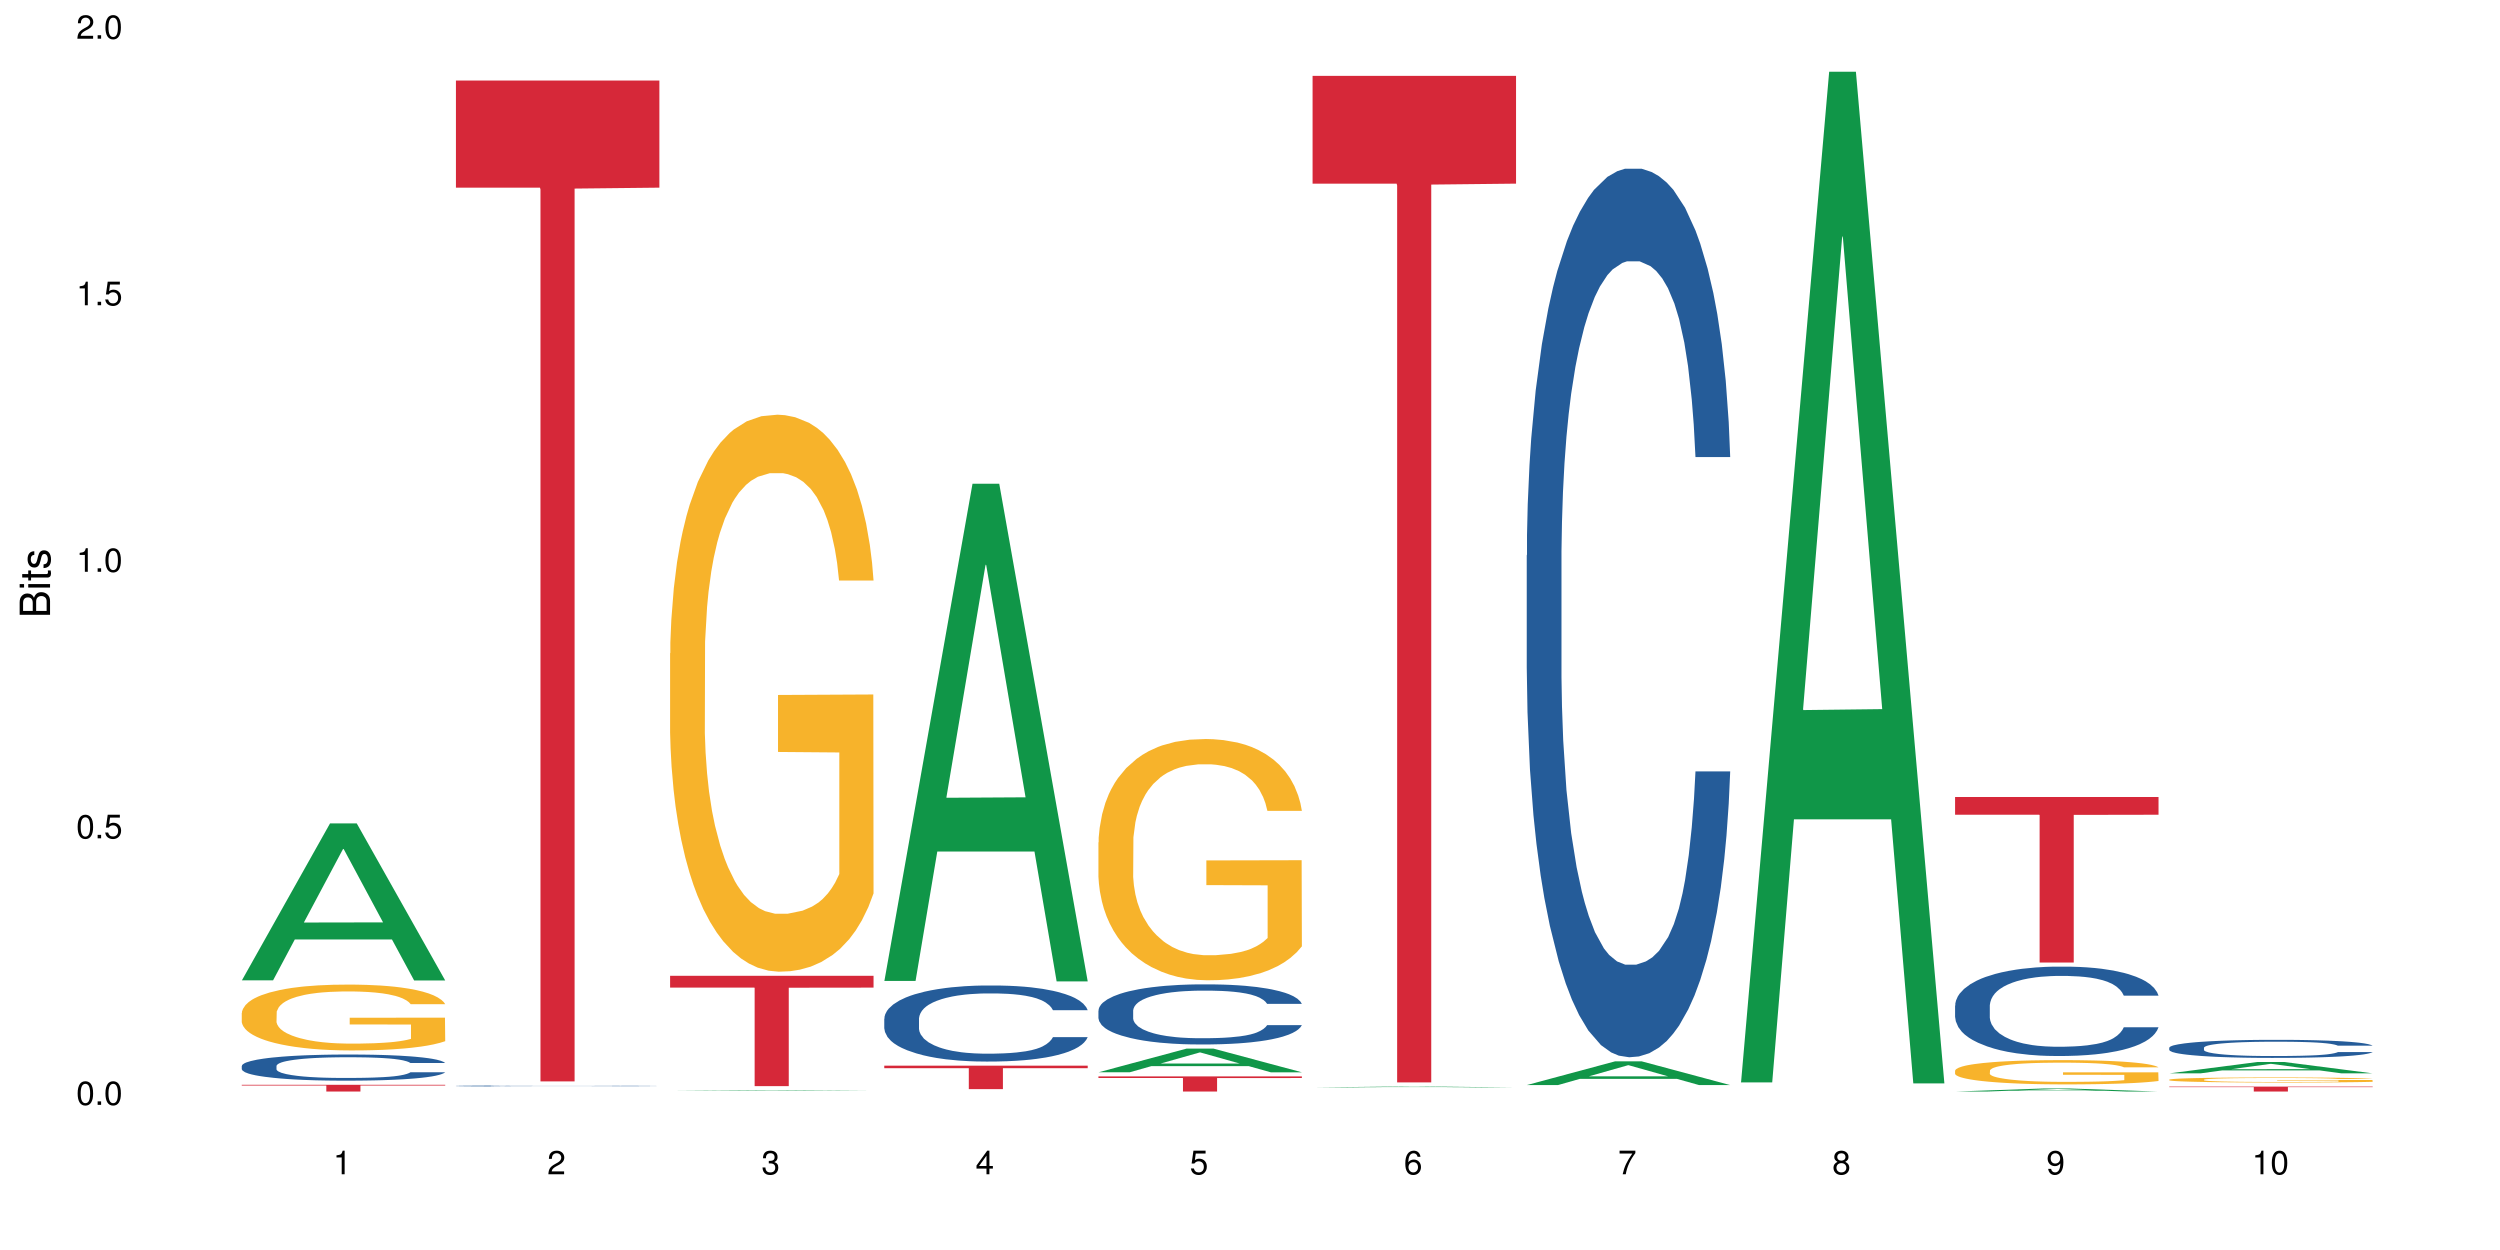 <?xml version="1.0" encoding="UTF-8"?>
<svg xmlns="http://www.w3.org/2000/svg" xmlns:xlink="http://www.w3.org/1999/xlink" width="720pt" height="360pt" viewBox="0 0 720 360" version="1.1">
<defs>
<g>
<symbol overflow="visible" id="glyph0-0">
<path style="stroke:none;" d=""/>
</symbol>
<symbol overflow="visible" id="glyph0-1">
<path style="stroke:none;" d="M 2.641 -6.797 C 2 -6.797 1.422 -6.531 1.078 -6.047 C 0.641 -5.453 0.406 -4.547 0.406 -3.297 C 0.406 -1 1.188 0.219 2.641 0.219 C 4.078 0.219 4.859 -1 4.859 -3.234 C 4.859 -4.562 4.656 -5.438 4.203 -6.047 C 3.844 -6.531 3.281 -6.797 2.641 -6.797 Z M 2.641 -6.047 C 3.547 -6.047 4 -5.125 4 -3.312 C 4 -1.375 3.562 -0.484 2.625 -0.484 C 1.734 -0.484 1.281 -1.422 1.281 -3.281 C 1.281 -5.141 1.734 -6.047 2.641 -6.047 Z M 2.641 -6.047 "/>
</symbol>
<symbol overflow="visible" id="glyph0-2">
<path style="stroke:none;" d="M 1.828 -1 L 0.828 -1 L 0.828 0 L 1.828 0 Z M 1.828 -1 "/>
</symbol>
<symbol overflow="visible" id="glyph0-3">
<path style="stroke:none;" d="M 4.562 -6.797 L 1.062 -6.797 L 0.547 -3.094 L 1.328 -3.094 C 1.719 -3.562 2.047 -3.734 2.578 -3.734 C 3.484 -3.734 4.062 -3.109 4.062 -2.094 C 4.062 -1.125 3.484 -0.531 2.578 -0.531 C 1.828 -0.531 1.375 -0.906 1.188 -1.672 L 0.328 -1.672 C 0.453 -1.109 0.547 -0.844 0.75 -0.594 C 1.125 -0.078 1.828 0.219 2.594 0.219 C 3.969 0.219 4.922 -0.781 4.922 -2.219 C 4.922 -3.562 4.031 -4.484 2.719 -4.484 C 2.25 -4.484 1.859 -4.359 1.469 -4.062 L 1.734 -5.969 L 4.562 -5.969 Z M 4.562 -6.797 "/>
</symbol>
<symbol overflow="visible" id="glyph0-4">
<path style="stroke:none;" d="M 2.484 -4.844 L 2.484 0 L 3.328 0 L 3.328 -6.797 L 2.766 -6.797 C 2.469 -5.75 2.281 -5.609 0.984 -5.453 L 0.984 -4.844 Z M 2.484 -4.844 "/>
</symbol>
<symbol overflow="visible" id="glyph0-5">
<path style="stroke:none;" d="M 4.859 -0.828 L 1.281 -0.828 C 1.359 -1.391 1.672 -1.75 2.5 -2.234 L 3.469 -2.75 C 4.406 -3.266 4.906 -3.969 4.906 -4.812 C 4.906 -5.375 4.672 -5.906 4.266 -6.266 C 3.859 -6.625 3.375 -6.797 2.719 -6.797 C 1.859 -6.797 1.219 -6.5 0.844 -5.922 C 0.609 -5.562 0.5 -5.125 0.484 -4.438 L 1.328 -4.438 C 1.359 -4.906 1.406 -5.188 1.531 -5.406 C 1.75 -5.812 2.188 -6.062 2.703 -6.062 C 3.469 -6.062 4.031 -5.516 4.031 -4.781 C 4.031 -4.25 3.719 -3.797 3.125 -3.438 L 2.234 -2.938 C 0.812 -2.141 0.406 -1.5 0.328 0 L 4.859 0 Z M 4.859 -0.828 "/>
</symbol>
<symbol overflow="visible" id="glyph0-6">
<path style="stroke:none;" d="M 2.125 -3.125 L 2.578 -3.125 C 3.516 -3.125 3.984 -2.703 3.984 -1.891 C 3.984 -1.031 3.469 -0.531 2.578 -0.531 C 1.656 -0.531 1.203 -0.984 1.156 -1.969 L 0.312 -1.969 C 0.344 -1.422 0.438 -1.078 0.609 -0.766 C 0.953 -0.109 1.625 0.219 2.547 0.219 C 3.953 0.219 4.859 -0.609 4.859 -1.906 C 4.859 -2.766 4.516 -3.25 3.703 -3.516 C 4.344 -3.766 4.656 -4.25 4.656 -4.938 C 4.656 -6.109 3.875 -6.797 2.578 -6.797 C 1.203 -6.797 0.484 -6.047 0.453 -4.609 L 1.297 -4.609 C 1.312 -5.016 1.344 -5.25 1.453 -5.453 C 1.641 -5.828 2.062 -6.062 2.594 -6.062 C 3.344 -6.062 3.797 -5.625 3.797 -4.906 C 3.797 -4.422 3.609 -4.141 3.25 -3.984 C 3.016 -3.891 2.719 -3.844 2.125 -3.844 Z M 2.125 -3.125 "/>
</symbol>
<symbol overflow="visible" id="glyph0-7">
<path style="stroke:none;" d="M 3.141 -1.625 L 3.141 0 L 3.984 0 L 3.984 -1.625 L 4.984 -1.625 L 4.984 -2.391 L 3.984 -2.391 L 3.984 -6.797 L 3.359 -6.797 L 0.266 -2.516 L 0.266 -1.625 Z M 3.141 -2.391 L 1 -2.391 L 3.141 -5.359 Z M 3.141 -2.391 "/>
</symbol>
<symbol overflow="visible" id="glyph0-8">
<path style="stroke:none;" d="M 4.781 -5.031 C 4.609 -6.141 3.891 -6.797 2.844 -6.797 C 2.094 -6.797 1.422 -6.438 1.031 -5.828 C 0.609 -5.172 0.406 -4.344 0.406 -3.094 C 0.406 -1.953 0.578 -1.234 0.984 -0.625 C 1.359 -0.078 1.953 0.219 2.703 0.219 C 3.984 0.219 4.922 -0.734 4.922 -2.078 C 4.922 -3.344 4.062 -4.234 2.844 -4.234 C 2.172 -4.234 1.641 -3.969 1.281 -3.469 C 1.281 -5.125 1.828 -6.047 2.797 -6.047 C 3.391 -6.047 3.797 -5.672 3.938 -5.031 Z M 2.734 -3.484 C 3.547 -3.484 4.062 -2.922 4.062 -2 C 4.062 -1.156 3.484 -0.531 2.703 -0.531 C 1.922 -0.531 1.328 -1.188 1.328 -2.047 C 1.328 -2.891 1.906 -3.484 2.734 -3.484 Z M 2.734 -3.484 "/>
</symbol>
<symbol overflow="visible" id="glyph0-9">
<path style="stroke:none;" d="M 4.984 -6.797 L 0.438 -6.797 L 0.438 -5.969 L 4.109 -5.969 C 2.5 -3.656 1.828 -2.234 1.328 0 L 2.219 0 C 2.594 -2.172 3.453 -4.047 4.984 -6.094 Z M 4.984 -6.797 "/>
</symbol>
<symbol overflow="visible" id="glyph0-10">
<path style="stroke:none;" d="M 3.75 -3.578 C 4.453 -4 4.688 -4.344 4.688 -4.984 C 4.688 -6.047 3.844 -6.797 2.641 -6.797 C 1.438 -6.797 0.594 -6.047 0.594 -4.984 C 0.594 -4.359 0.828 -4.016 1.516 -3.578 C 0.734 -3.203 0.359 -2.641 0.359 -1.891 C 0.359 -0.641 1.297 0.219 2.641 0.219 C 3.984 0.219 4.922 -0.641 4.922 -1.875 C 4.922 -2.641 4.531 -3.203 3.75 -3.578 Z M 2.641 -6.047 C 3.359 -6.047 3.812 -5.625 3.812 -4.969 C 3.812 -4.344 3.344 -3.922 2.641 -3.922 C 1.922 -3.922 1.453 -4.344 1.453 -4.984 C 1.453 -5.625 1.922 -6.047 2.641 -6.047 Z M 2.641 -3.203 C 3.484 -3.203 4.062 -2.672 4.062 -1.875 C 4.062 -1.062 3.484 -0.531 2.625 -0.531 C 1.797 -0.531 1.219 -1.078 1.219 -1.875 C 1.219 -2.672 1.797 -3.203 2.641 -3.203 Z M 2.641 -3.203 "/>
</symbol>
<symbol overflow="visible" id="glyph0-11">
<path style="stroke:none;" d="M 0.516 -1.547 C 0.672 -0.438 1.406 0.219 2.438 0.219 C 3.188 0.219 3.859 -0.141 4.266 -0.75 C 4.688 -1.406 4.891 -2.25 4.891 -3.484 C 4.891 -4.625 4.703 -5.359 4.312 -5.953 C 3.938 -6.5 3.344 -6.797 2.594 -6.797 C 1.297 -6.797 0.359 -5.844 0.359 -4.516 C 0.359 -3.25 1.234 -2.344 2.453 -2.344 C 3.094 -2.344 3.562 -2.578 4.016 -3.109 C 4 -1.453 3.469 -0.531 2.5 -0.531 C 1.906 -0.531 1.484 -0.906 1.359 -1.547 Z M 2.578 -6.062 C 3.375 -6.062 3.969 -5.406 3.969 -4.531 C 3.969 -3.688 3.375 -3.094 2.547 -3.094 C 1.734 -3.094 1.234 -3.672 1.234 -4.578 C 1.234 -5.438 1.797 -6.062 2.578 -6.062 Z M 2.578 -6.062 "/>
</symbol>
<symbol overflow="visible" id="glyph1-0">
<path style="stroke:none;" d=""/>
</symbol>
<symbol overflow="visible" id="glyph1-1">
<path style="stroke:none;" d="M 0 -0.953 L 0 -4.891 C 0 -5.719 -0.234 -6.344 -0.734 -6.797 C -1.188 -7.234 -1.812 -7.469 -2.5 -7.469 C -3.547 -7.469 -4.188 -7 -4.625 -5.875 C -4.984 -6.672 -5.641 -7.094 -6.531 -7.094 C -7.156 -7.094 -7.734 -6.859 -8.141 -6.391 C -8.562 -5.938 -8.75 -5.344 -8.75 -4.5 L -8.75 -0.953 Z M -4.984 -2.062 L -7.766 -2.062 L -7.766 -4.219 C -7.766 -4.844 -7.688 -5.203 -7.453 -5.5 C -7.219 -5.812 -6.859 -5.969 -6.375 -5.969 C -5.906 -5.969 -5.531 -5.812 -5.297 -5.5 C -5.062 -5.203 -4.984 -4.844 -4.984 -4.219 Z M -0.984 -2.062 L -4 -2.062 L -4 -4.781 C -4 -5.328 -3.859 -5.688 -3.578 -5.953 C -3.297 -6.219 -2.922 -6.359 -2.484 -6.359 C -2.062 -6.359 -1.688 -6.219 -1.406 -5.953 C -1.109 -5.688 -0.984 -5.328 -0.984 -4.781 Z M -0.984 -2.062 "/>
</symbol>
<symbol overflow="visible" id="glyph1-2">
<path style="stroke:none;" d="M -6.281 -1.797 L -6.281 -0.797 L 0 -0.797 L 0 -1.797 Z M -8.75 -1.797 L -8.75 -0.797 L -7.484 -0.797 L -7.484 -1.797 Z M -8.75 -1.797 "/>
</symbol>
<symbol overflow="visible" id="glyph1-3">
<path style="stroke:none;" d="M -6.281 -3.047 L -6.281 -2.016 L -8.016 -2.016 L -8.016 -1.016 L -6.281 -1.016 L -6.281 -0.172 L -5.469 -0.172 L -5.469 -1.016 L -0.719 -1.016 C -0.078 -1.016 0.281 -1.453 0.281 -2.234 C 0.281 -2.469 0.25 -2.719 0.188 -3.047 L -0.641 -3.047 C -0.609 -2.922 -0.594 -2.766 -0.594 -2.562 C -0.594 -2.141 -0.719 -2.016 -1.156 -2.016 L -5.469 -2.016 L -5.469 -3.047 Z M -6.281 -3.047 "/>
</symbol>
<symbol overflow="visible" id="glyph1-4">
<path style="stroke:none;" d="M -4.531 -5.25 C -5.766 -5.25 -6.469 -4.422 -6.469 -2.969 C -6.469 -1.516 -5.719 -0.562 -4.547 -0.562 C -3.562 -0.562 -3.094 -1.062 -2.734 -2.562 L -2.516 -3.484 C -2.344 -4.188 -2.094 -4.469 -1.625 -4.469 C -1.047 -4.469 -0.641 -3.875 -0.641 -3 C -0.641 -2.453 -0.797 -2 -1.062 -1.75 C -1.25 -1.594 -1.422 -1.531 -1.875 -1.469 L -1.875 -0.406 C -0.422 -0.453 0.281 -1.266 0.281 -2.922 C 0.281 -4.5 -0.5 -5.516 -1.719 -5.516 C -2.656 -5.516 -3.172 -4.984 -3.469 -3.734 L -3.703 -2.766 C -3.891 -1.953 -4.156 -1.609 -4.594 -1.609 C -5.172 -1.609 -5.547 -2.125 -5.547 -2.938 C -5.547 -3.75 -5.203 -4.172 -4.531 -4.203 Z M -4.531 -5.25 "/>
</symbol>
</g>
</defs>
<g id="surface112018">
<rect x="0" y="0" width="720" height="360" style="fill:rgb(100%,100%,100%);fill-opacity:1;stroke:none;"/>
<path style=" stroke:none;fill-rule:nonzero;fill:rgb(6.275%,58.824%,28.235%);fill-opacity:1;" d="M 69.629 282.34 L 69.691 282.297 L 95.047 237.145 L 102.746 237.145 L 128.223 282.379 L 119.273 282.379 L 112.887 270.57 L 84.902 270.57 L 78.645 282.34 L 69.629 282.34 L 87.598 265.688 L 110.32 265.645 L 98.988 244.535 L 98.863 244.492 L 98.738 244.617 L 87.535 265.645 L 87.598 265.688 Z M 69.629 282.34 "/>
<path style=" stroke:none;fill-rule:nonzero;fill:rgb(14.51%,36.078%,60%);fill-opacity:1;" d="M 69.629 306.984 L 69.699 306.977 L 69.699 306.812 L 69.914 306.551 L 70.414 306.223 L 70.914 305.992 L 72.203 305.59 L 73.988 305.195 L 75.848 304.895 L 77.203 304.715 L 78.418 304.578 L 81.207 304.324 L 82.992 304.191 L 84.922 304.074 L 87.281 303.957 L 88.996 303.891 L 92.852 303.781 L 95.711 303.73 L 97.926 303.711 L 102.715 303.711 L 105.574 303.738 L 107.645 303.773 L 109.93 303.828 L 111.859 303.891 L 115.219 304.039 L 118.219 304.234 L 119.578 304.344 L 121.723 304.555 L 123.367 304.762 L 124.508 304.941 L 125.797 305.195 L 126.938 305.504 L 127.797 305.855 L 128.223 306.152 L 118.219 306.152 L 117.719 305.879 L 117.148 305.664 L 116.078 305.383 L 115.004 305.184 L 113.504 304.984 L 112.148 304.852 L 110.289 304.723 L 108.645 304.641 L 106.93 304.578 L 105.285 304.535 L 102.141 304.496 L 98.5 304.496 L 97.141 304.508 L 94.355 304.562 L 92.852 304.613 L 90.711 304.707 L 89.207 304.797 L 87.422 304.934 L 86.207 305.051 L 84.707 305.23 L 83.637 305.391 L 82.422 305.617 L 81.707 305.789 L 81.062 305.98 L 80.492 306.207 L 80.062 306.449 L 79.777 306.703 L 79.633 306.949 L 79.633 308.016 L 79.777 308.262 L 80.133 308.551 L 81.062 308.973 L 82.422 309.336 L 83.992 309.625 L 85.492 309.832 L 86.352 309.926 L 87.492 310.039 L 89.281 310.176 L 91.852 310.312 L 93.352 310.367 L 95.641 310.422 L 97.996 310.449 L 101.141 310.449 L 103.93 310.422 L 105.785 310.387 L 107.715 310.332 L 110.359 310.215 L 112.004 310.105 L 113.434 309.977 L 114.504 309.844 L 115.219 309.734 L 116.293 309.523 L 117.148 309.289 L 117.793 309.047 L 118.219 308.812 L 128.223 308.812 L 127.797 309.09 L 127.152 309.355 L 126.508 309.555 L 125.508 309.797 L 124.367 310.012 L 122.723 310.25 L 121.363 310.41 L 119.578 310.582 L 117.934 310.711 L 116.148 310.828 L 113.504 310.965 L 111.789 311.035 L 109.93 311.098 L 107.715 311.152 L 104.93 311.199 L 101.93 311.227 L 99.141 311.234 L 96.141 311.219 L 93.926 311.191 L 90.996 311.133 L 87.352 311.008 L 84.707 310.875 L 82.633 310.746 L 80.848 310.609 L 78.848 310.422 L 76.273 310.121 L 74.703 309.887 L 73.633 309.695 L 72.418 309.426 L 71.559 309.184 L 70.559 308.801 L 69.844 308.312 L 69.629 307.934 Z M 69.629 306.984 "/>
<path style=" stroke:none;fill-rule:nonzero;fill:rgb(96.863%,70.196%,16.863%);fill-opacity:1;" d="M 69.629 291.684 L 69.699 291.668 L 69.699 291.32 L 69.988 290.543 L 70.703 289.469 L 71.629 288.586 L 72.629 287.891 L 73.273 287.527 L 74.344 287.008 L 75.273 286.625 L 77.633 285.848 L 80.633 285.121 L 82.277 284.809 L 84.137 284.512 L 86.777 284.184 L 87.992 284.062 L 91.711 283.785 L 95.926 283.613 L 100.57 283.559 L 102.715 283.578 L 105.645 283.648 L 109.645 283.836 L 111.934 284.012 L 113.719 284.184 L 115.578 284.41 L 117.863 284.754 L 120.008 285.172 L 121.723 285.586 L 123.438 286.105 L 124.867 286.66 L 126.082 287.27 L 127.152 287.996 L 127.797 288.602 L 128.223 289.207 L 118.293 289.207 L 117.719 288.602 L 117.078 288.133 L 116.004 287.562 L 114.934 287.145 L 113.863 286.816 L 111.859 286.367 L 110.145 286.09 L 108.004 285.848 L 105.93 285.691 L 103.57 285.586 L 102.141 285.551 L 98.355 285.551 L 94.926 285.672 L 92.926 285.812 L 91.496 285.949 L 89.496 286.211 L 88.281 286.418 L 87.566 286.559 L 85.422 287.094 L 83.992 287.578 L 83.207 287.91 L 82.207 288.43 L 81.492 288.895 L 80.707 289.59 L 80.277 290.109 L 79.703 291.285 L 79.633 294.406 L 79.848 295.062 L 80.277 295.773 L 80.848 296.398 L 81.707 297.055 L 82.562 297.559 L 84.062 298.234 L 85.352 298.684 L 86.352 298.98 L 88.281 299.445 L 89.066 299.602 L 90.922 299.914 L 92.852 300.156 L 95.211 300.367 L 96.996 300.469 L 99.855 300.555 L 103.5 300.555 L 107.789 300.453 L 110.504 300.312 L 112.359 300.176 L 113.574 300.055 L 115.078 299.863 L 116.148 299.691 L 117.148 299.5 L 118.363 299.203 L 118.363 295.062 L 100.715 295.047 L 100.715 293.105 L 128.152 293.09 L 128.223 299.863 L 126.723 300.332 L 124.867 300.781 L 123.078 301.129 L 121.223 301.422 L 118.578 301.75 L 116.434 301.961 L 113.148 302.203 L 110.145 302.359 L 107 302.461 L 104.215 302.516 L 100.93 302.531 L 97.996 302.496 L 94.855 302.391 L 92.352 302.254 L 90.066 302.082 L 87.781 301.855 L 84.922 301.492 L 83.062 301.195 L 81.133 300.832 L 79.203 300.398 L 77.488 299.934 L 76.348 299.57 L 75.203 299.152 L 73.988 298.633 L 72.844 298.043 L 71.988 297.508 L 71.203 296.902 L 70.629 296.328 L 70.059 295.551 L 69.773 294.926 L 69.629 294.387 Z M 69.629 291.684 "/>
<path style=" stroke:none;fill-rule:nonzero;fill:rgb(83.922%,15.686%,22.353%);fill-opacity:1;" d="M 69.629 312.414 L 128.223 312.414 L 128.223 312.625 L 103.805 312.625 L 103.805 314.371 L 93.98 314.371 L 93.98 312.629 L 93.836 312.625 L 69.629 312.625 Z M 69.629 312.414 "/>
<path style=" stroke:none;fill-rule:nonzero;fill:rgb(14.51%,36.078%,60%);fill-opacity:1;" d="M 131.309 312.75 L 131.379 312.75 L 131.379 312.742 L 131.594 312.734 L 132.594 312.711 L 133.883 312.695 L 135.668 312.684 L 137.523 312.672 L 138.883 312.664 L 140.098 312.66 L 142.883 312.648 L 144.672 312.645 L 146.602 312.641 L 148.957 312.637 L 150.672 312.633 L 154.531 312.629 L 157.391 312.629 L 159.605 312.625 L 164.395 312.625 L 167.25 312.629 L 169.324 312.629 L 171.609 312.633 L 173.539 312.633 L 176.898 312.641 L 179.898 312.645 L 181.258 312.648 L 183.402 312.66 L 185.043 312.668 L 186.188 312.672 L 187.473 312.684 L 188.617 312.695 L 189.477 312.707 L 189.902 312.719 L 179.898 312.719 L 179.398 312.707 L 178.828 312.699 L 177.758 312.688 L 176.684 312.684 L 175.184 312.676 L 173.824 312.668 L 171.969 312.664 L 170.324 312.66 L 168.609 312.66 L 166.965 312.656 L 158.82 312.656 L 156.031 312.66 L 154.531 312.66 L 152.387 312.664 L 150.887 312.668 L 149.102 312.672 L 147.887 312.676 L 146.387 312.684 L 145.312 312.691 L 144.098 312.699 L 143.387 312.703 L 142.742 312.711 L 142.172 312.719 L 141.742 312.73 L 141.457 312.738 L 141.312 312.75 L 141.312 312.789 L 141.457 312.797 L 141.812 312.809 L 142.742 312.824 L 144.098 312.836 L 145.672 312.848 L 147.172 312.855 L 148.031 312.859 L 149.172 312.863 L 150.961 312.867 L 153.531 312.875 L 155.031 312.875 L 157.32 312.879 L 167.465 312.879 L 169.395 312.875 L 172.039 312.871 L 173.684 312.867 L 175.113 312.863 L 176.184 312.855 L 176.898 312.852 L 177.969 312.844 L 178.828 312.836 L 179.473 312.828 L 179.898 312.816 L 189.902 312.816 L 189.477 312.828 L 188.832 312.84 L 188.188 312.848 L 187.188 312.855 L 186.047 312.863 L 184.402 312.871 L 183.043 312.879 L 181.258 312.883 L 179.613 312.891 L 177.828 312.895 L 175.184 312.898 L 173.469 312.902 L 171.609 312.902 L 169.395 312.906 L 166.609 312.906 L 163.605 312.91 L 157.82 312.91 L 155.605 312.906 L 152.676 312.906 L 149.031 312.898 L 146.387 312.895 L 144.312 312.891 L 142.527 312.887 L 140.527 312.879 L 137.953 312.867 L 136.383 312.859 L 135.309 312.852 L 134.094 312.84 L 133.238 312.832 L 132.238 312.816 L 131.523 312.801 L 131.309 312.785 Z M 131.309 312.75 "/>
<path style=" stroke:none;fill-rule:nonzero;fill:rgb(83.922%,15.686%,22.353%);fill-opacity:1;" d="M 131.309 23.184 L 189.902 23.184 L 189.902 54.043 L 165.484 54.312 L 165.484 311.445 L 155.656 311.445 L 155.656 54.582 L 155.516 54.043 L 131.309 54.043 Z M 131.309 23.184 "/>
<path style=" stroke:none;fill-rule:nonzero;fill:rgb(6.275%,58.824%,28.235%);fill-opacity:1;" d="M 192.988 314.176 L 193.051 314.176 L 218.402 313.98 L 226.105 313.98 L 251.582 314.176 L 242.629 314.176 L 236.246 314.125 L 208.262 314.125 L 202.004 314.176 L 192.988 314.176 L 210.953 314.102 L 233.68 314.102 L 222.348 314.012 L 222.098 314.012 L 210.891 314.102 L 210.953 314.102 Z M 192.988 314.176 "/>
<path style=" stroke:none;fill-rule:nonzero;fill:rgb(96.863%,70.196%,16.863%);fill-opacity:1;" d="M 192.988 188.141 L 193.059 187.996 L 193.059 185.062 L 193.344 178.473 L 194.059 169.387 L 194.988 161.918 L 195.988 156.055 L 196.633 152.98 L 197.703 148.586 L 198.633 145.359 L 200.992 138.77 L 203.992 132.613 L 205.637 129.977 L 207.492 127.488 L 210.137 124.703 L 211.352 123.68 L 215.066 121.336 L 219.285 119.867 L 223.93 119.43 L 226.074 119.574 L 229.004 120.16 L 233.004 121.773 L 235.289 123.238 L 237.078 124.703 L 238.934 126.609 L 241.223 129.539 L 243.367 133.055 L 245.082 136.57 L 246.797 140.965 L 248.223 145.652 L 249.438 150.781 L 250.512 156.934 L 251.152 162.062 L 251.582 167.191 L 241.648 167.191 L 241.078 162.062 L 240.434 158.105 L 239.363 153.273 L 238.293 149.758 L 237.219 146.973 L 235.219 143.164 L 233.504 140.82 L 231.359 138.77 L 229.289 137.449 L 226.93 136.57 L 225.5 136.277 L 221.715 136.277 L 218.285 137.305 L 216.281 138.477 L 214.855 139.648 L 212.852 141.844 L 211.637 143.602 L 210.922 144.773 L 208.781 149.316 L 207.352 153.418 L 206.566 156.203 L 205.562 160.598 L 204.852 164.555 L 204.062 170.414 L 203.637 174.809 L 203.062 184.77 L 202.992 211.141 L 203.207 216.711 L 203.637 222.715 L 204.207 227.992 L 205.062 233.559 L 205.922 237.805 L 207.422 243.52 L 208.707 247.328 L 209.707 249.82 L 211.637 253.773 L 212.426 255.094 L 214.281 257.73 L 216.211 259.781 L 218.57 261.539 L 220.355 262.418 L 223.215 263.152 L 226.859 263.152 L 231.145 262.273 L 233.863 261.102 L 235.719 259.93 L 236.934 258.902 L 238.434 257.293 L 239.508 255.828 L 240.508 254.215 L 241.723 251.723 L 241.723 216.711 L 224.07 216.562 L 224.07 200.152 L 251.512 200.008 L 251.582 257.293 L 250.082 261.246 L 248.223 265.055 L 246.438 267.988 L 244.578 270.477 L 241.938 273.262 L 239.793 275.02 L 236.504 277.07 L 233.504 278.387 L 230.359 279.266 L 227.574 279.707 L 224.285 279.852 L 221.355 279.559 L 218.211 278.68 L 215.711 277.508 L 213.426 276.043 L 211.137 274.141 L 208.281 271.062 L 206.422 268.574 L 204.492 265.496 L 202.562 261.832 L 200.848 257.879 L 199.703 254.801 L 198.562 251.285 L 197.348 246.891 L 196.203 241.91 L 195.348 237.367 L 194.559 232.238 L 193.988 227.402 L 193.418 220.812 L 193.129 215.539 L 192.988 210.996 Z M 192.988 188.141 "/>
<path style=" stroke:none;fill-rule:nonzero;fill:rgb(83.922%,15.686%,22.353%);fill-opacity:1;" d="M 192.988 281.031 L 251.582 281.031 L 251.582 284.434 L 227.164 284.465 L 227.164 312.801 L 217.336 312.801 L 217.336 284.492 L 217.195 284.434 L 192.988 284.434 Z M 192.988 281.031 "/>
<path style=" stroke:none;fill-rule:nonzero;fill:rgb(6.275%,58.824%,28.235%);fill-opacity:1;" d="M 254.668 282.516 L 254.73 282.379 L 280.082 139.32 L 287.781 139.32 L 313.262 282.648 L 304.309 282.648 L 297.926 245.234 L 269.941 245.234 L 263.68 282.516 L 254.668 282.516 L 272.633 229.758 L 295.359 229.625 L 284.027 162.734 L 283.902 162.602 L 283.777 163.004 L 272.57 229.625 L 272.633 229.758 Z M 254.668 282.516 "/>
<path style=" stroke:none;fill-rule:nonzero;fill:rgb(14.51%,36.078%,60%);fill-opacity:1;" d="M 254.668 293.359 L 254.738 293.34 L 254.738 292.859 L 254.953 292.098 L 255.453 291.137 L 255.953 290.477 L 257.238 289.297 L 259.027 288.152 L 260.883 287.273 L 262.242 286.754 L 263.457 286.352 L 266.242 285.609 L 268.031 285.23 L 269.957 284.891 L 272.316 284.551 L 274.031 284.348 L 277.891 284.027 L 280.75 283.887 L 282.965 283.828 L 287.75 283.828 L 290.609 283.91 L 292.684 284.008 L 294.969 284.168 L 296.898 284.348 L 300.258 284.789 L 303.258 285.352 L 304.617 285.672 L 306.758 286.293 L 308.402 286.891 L 309.547 287.414 L 310.832 288.152 L 311.977 289.055 L 312.832 290.078 L 313.262 290.938 L 303.258 290.938 L 302.758 290.137 L 302.188 289.516 L 301.113 288.695 L 300.043 288.113 L 298.543 287.531 L 297.184 287.152 L 295.328 286.773 L 293.684 286.531 L 291.969 286.352 L 290.324 286.23 L 287.18 286.113 L 283.535 286.113 L 282.18 286.152 L 279.391 286.312 L 277.891 286.453 L 275.746 286.73 L 274.246 286.992 L 272.461 287.395 L 271.246 287.734 L 269.746 288.254 L 268.672 288.715 L 267.457 289.375 L 266.742 289.875 L 266.102 290.438 L 265.527 291.098 L 265.102 291.797 L 264.812 292.539 L 264.672 293.262 L 264.672 296.363 L 264.812 297.086 L 265.172 297.926 L 266.102 299.148 L 267.457 300.207 L 269.031 301.051 L 270.531 301.648 L 271.387 301.93 L 272.531 302.25 L 274.316 302.652 L 276.891 303.051 L 278.391 303.211 L 280.676 303.371 L 283.035 303.453 L 286.18 303.453 L 288.965 303.371 L 290.824 303.273 L 292.754 303.113 L 295.398 302.773 L 297.043 302.453 L 298.469 302.07 L 299.543 301.691 L 300.258 301.371 L 301.328 300.75 L 302.188 300.07 L 302.828 299.367 L 303.258 298.688 L 313.262 298.688 L 312.832 299.488 L 312.191 300.27 L 311.547 300.848 L 310.547 301.551 L 309.402 302.172 L 307.762 302.871 L 306.402 303.332 L 304.617 303.832 L 302.973 304.215 L 301.188 304.555 L 298.543 304.953 L 296.828 305.156 L 294.969 305.336 L 292.754 305.496 L 289.969 305.637 L 286.965 305.715 L 284.18 305.734 L 281.176 305.695 L 278.961 305.613 L 276.031 305.434 L 272.387 305.074 L 269.746 304.695 L 267.672 304.312 L 265.887 303.914 L 263.887 303.371 L 261.312 302.492 L 259.742 301.809 L 258.668 301.25 L 257.453 300.469 L 256.598 299.77 L 255.598 298.648 L 254.883 297.227 L 254.668 296.125 Z M 254.668 293.359 "/>
<path style=" stroke:none;fill-rule:nonzero;fill:rgb(83.922%,15.686%,22.353%);fill-opacity:1;" d="M 254.668 306.914 L 313.262 306.914 L 313.262 307.637 L 288.84 307.645 L 288.84 313.664 L 279.016 313.664 L 279.016 307.648 L 278.875 307.637 L 254.668 307.637 Z M 254.668 306.914 "/>
<path style=" stroke:none;fill-rule:nonzero;fill:rgb(6.275%,58.824%,28.235%);fill-opacity:1;" d="M 316.348 308.816 L 316.41 308.812 L 341.762 301.992 L 349.461 301.992 L 374.941 308.824 L 365.988 308.824 L 359.605 307.039 L 331.621 307.039 L 325.359 308.816 L 316.348 308.816 L 334.312 306.305 L 357.039 306.297 L 345.707 303.109 L 345.582 303.102 L 345.457 303.121 L 334.25 306.297 L 334.312 306.305 Z M 316.348 308.816 "/>
<path style=" stroke:none;fill-rule:nonzero;fill:rgb(14.51%,36.078%,60%);fill-opacity:1;" d="M 316.348 291.035 L 316.418 291.02 L 316.418 290.641 L 316.633 290.039 L 317.133 289.277 L 317.633 288.758 L 318.918 287.824 L 320.703 286.922 L 322.562 286.223 L 323.922 285.812 L 325.137 285.496 L 327.922 284.91 L 329.707 284.609 L 331.637 284.34 L 333.996 284.074 L 335.711 283.914 L 339.57 283.66 L 342.43 283.551 L 344.645 283.504 L 349.43 283.504 L 352.289 283.566 L 354.363 283.645 L 356.648 283.773 L 358.578 283.914 L 361.938 284.262 L 364.938 284.707 L 366.293 284.957 L 368.438 285.449 L 370.082 285.926 L 371.227 286.336 L 372.512 286.922 L 373.656 287.633 L 374.512 288.441 L 374.941 289.121 L 364.938 289.121 L 364.438 288.488 L 363.867 287.996 L 362.793 287.348 L 361.723 286.891 L 360.223 286.43 L 358.863 286.129 L 357.004 285.828 L 355.363 285.641 L 353.648 285.496 L 352.004 285.402 L 348.859 285.309 L 345.215 285.309 L 343.855 285.34 L 341.07 285.465 L 339.57 285.574 L 337.426 285.797 L 335.926 286.004 L 334.141 286.32 L 332.926 286.59 L 331.422 287 L 330.352 287.363 L 329.137 287.887 L 328.422 288.281 L 327.777 288.723 L 327.207 289.246 L 326.777 289.801 L 326.492 290.387 L 326.352 290.957 L 326.352 293.406 L 326.492 293.977 L 326.852 294.641 L 327.777 295.605 L 329.137 296.445 L 330.707 297.109 L 332.211 297.586 L 333.066 297.805 L 334.211 298.059 L 335.996 298.375 L 338.57 298.691 L 340.07 298.82 L 342.355 298.945 L 344.715 299.008 L 347.859 299.008 L 350.645 298.945 L 352.504 298.867 L 354.434 298.738 L 357.078 298.469 L 358.719 298.219 L 360.148 297.918 L 361.223 297.617 L 361.938 297.363 L 363.008 296.871 L 363.867 296.336 L 364.508 295.781 L 364.938 295.242 L 374.941 295.242 L 374.512 295.875 L 373.871 296.492 L 373.227 296.953 L 372.227 297.504 L 371.082 297.996 L 369.438 298.551 L 368.082 298.914 L 366.293 299.309 L 364.652 299.609 L 362.863 299.879 L 360.223 300.195 L 358.508 300.352 L 356.648 300.496 L 354.434 300.621 L 351.645 300.734 L 348.645 300.797 L 345.859 300.812 L 342.855 300.781 L 340.641 300.719 L 337.711 300.574 L 334.066 300.289 L 331.422 299.988 L 329.352 299.688 L 327.566 299.371 L 325.562 298.945 L 322.992 298.25 L 321.418 297.711 L 320.348 297.27 L 319.133 296.652 L 318.273 296.098 L 317.273 295.211 L 316.559 294.09 L 316.348 293.219 Z M 316.348 291.035 "/>
<path style=" stroke:none;fill-rule:nonzero;fill:rgb(96.863%,70.196%,16.863%);fill-opacity:1;" d="M 316.348 242.598 L 316.418 242.535 L 316.418 241.266 L 316.703 238.41 L 317.418 234.477 L 318.348 231.238 L 319.348 228.699 L 319.992 227.367 L 321.062 225.465 L 321.992 224.066 L 324.348 221.211 L 327.352 218.547 L 328.992 217.406 L 330.852 216.324 L 333.496 215.121 L 334.711 214.676 L 338.426 213.66 L 342.641 213.027 L 347.289 212.836 L 349.43 212.898 L 352.359 213.152 L 356.363 213.852 L 358.648 214.484 L 360.434 215.121 L 362.293 215.945 L 364.578 217.215 L 366.723 218.738 L 368.438 220.262 L 370.152 222.164 L 371.582 224.195 L 372.797 226.414 L 373.871 229.082 L 374.512 231.301 L 374.941 233.523 L 365.008 233.523 L 364.438 231.301 L 363.793 229.59 L 362.723 227.496 L 361.648 225.973 L 360.578 224.766 L 358.578 223.117 L 356.863 222.102 L 354.719 221.211 L 352.645 220.641 L 350.289 220.262 L 348.859 220.133 L 345.07 220.133 L 341.641 220.578 L 339.641 221.086 L 338.211 221.594 L 336.211 222.543 L 334.996 223.305 L 334.281 223.812 L 332.137 225.781 L 330.707 227.559 L 329.922 228.762 L 328.922 230.668 L 328.207 232.379 L 327.422 234.918 L 326.992 236.824 L 326.422 241.137 L 326.352 252.562 L 326.562 254.973 L 326.992 257.574 L 327.566 259.859 L 328.422 262.27 L 329.281 264.109 L 330.781 266.586 L 332.066 268.234 L 333.066 269.312 L 334.996 271.027 L 335.781 271.598 L 337.641 272.742 L 339.57 273.629 L 341.93 274.391 L 343.715 274.773 L 346.574 275.09 L 350.219 275.09 L 354.504 274.707 L 357.219 274.199 L 359.078 273.691 L 360.293 273.25 L 361.793 272.551 L 362.863 271.918 L 363.867 271.219 L 365.078 270.141 L 365.078 254.973 L 347.43 254.91 L 347.43 247.801 L 374.871 247.738 L 374.941 272.551 L 373.441 274.266 L 371.582 275.914 L 369.797 277.184 L 367.938 278.262 L 365.293 279.469 L 363.152 280.23 L 359.863 281.117 L 356.863 281.688 L 353.719 282.07 L 350.93 282.262 L 347.645 282.324 L 344.715 282.195 L 341.57 281.816 L 339.07 281.309 L 336.781 280.672 L 334.496 279.848 L 331.637 278.516 L 329.781 277.438 L 327.852 276.105 L 325.922 274.52 L 324.207 272.805 L 323.062 271.473 L 321.918 269.949 L 320.703 268.047 L 319.562 265.887 L 318.703 263.922 L 317.918 261.699 L 317.348 259.605 L 316.773 256.75 L 316.488 254.465 L 316.348 252.496 Z M 316.348 242.598 "/>
<path style=" stroke:none;fill-rule:nonzero;fill:rgb(83.922%,15.686%,22.353%);fill-opacity:1;" d="M 316.348 310.004 L 374.941 310.004 L 374.941 310.473 L 350.52 310.477 L 350.52 314.371 L 340.695 314.371 L 340.695 310.48 L 340.555 310.473 L 316.348 310.473 Z M 316.348 310.004 "/>
<path style=" stroke:none;fill-rule:nonzero;fill:rgb(6.275%,58.824%,28.235%);fill-opacity:1;" d="M 378.023 313.195 L 378.086 313.195 L 403.441 312.906 L 411.141 312.906 L 436.621 313.195 L 427.668 313.195 L 421.281 313.121 L 393.301 313.121 L 387.039 313.195 L 378.023 313.195 L 395.992 313.09 L 418.715 313.09 L 407.387 312.953 L 407.137 312.953 L 395.93 313.09 L 395.992 313.09 Z M 378.023 313.195 "/>
<path style=" stroke:none;fill-rule:nonzero;fill:rgb(83.922%,15.686%,22.353%);fill-opacity:1;" d="M 378.023 21.859 L 436.621 21.859 L 436.621 52.887 L 412.199 53.16 L 412.199 311.727 L 402.375 311.727 L 402.375 53.43 L 402.23 52.887 L 378.023 52.887 Z M 378.023 21.859 "/>
<path style=" stroke:none;fill-rule:nonzero;fill:rgb(6.275%,58.824%,28.235%);fill-opacity:1;" d="M 439.703 312.496 L 439.766 312.488 L 465.121 305.672 L 472.82 305.672 L 498.301 312.504 L 489.348 312.504 L 482.961 310.719 L 454.98 310.719 L 448.719 312.496 L 439.703 312.496 L 457.672 309.98 L 480.395 309.977 L 469.066 306.789 L 468.938 306.781 L 468.812 306.801 L 457.609 309.977 L 457.672 309.98 Z M 439.703 312.496 "/>
<path style=" stroke:none;fill-rule:nonzero;fill:rgb(14.51%,36.078%,60%);fill-opacity:1;" d="M 439.703 159.938 L 439.777 159.703 L 439.777 154.09 L 439.988 145.199 L 440.492 133.973 L 440.992 126.254 L 442.277 112.453 L 444.062 99.117 L 445.922 88.828 L 447.277 82.746 L 448.492 78.066 L 451.281 69.41 L 453.066 64.969 L 454.996 60.992 L 457.355 57.016 L 459.07 54.676 L 462.93 50.934 L 465.785 49.297 L 468 48.594 L 472.789 48.594 L 475.648 49.531 L 477.719 50.699 L 480.008 52.57 L 481.938 54.676 L 485.293 59.82 L 488.297 66.371 L 489.652 70.113 L 491.797 77.363 L 493.441 84.383 L 494.582 90.465 L 495.871 99.117 L 497.012 109.645 L 497.871 121.574 L 498.301 131.633 L 488.297 131.633 L 487.797 122.277 L 487.223 115.023 L 486.152 105.434 L 485.078 98.652 L 483.578 91.867 L 482.223 87.422 L 480.363 82.98 L 478.719 80.172 L 477.004 78.066 L 475.363 76.664 L 472.219 75.262 L 468.574 75.262 L 467.215 75.727 L 464.43 77.598 L 462.93 79.234 L 460.785 82.512 L 459.285 85.551 L 457.496 90.23 L 456.281 94.207 L 454.781 100.289 L 453.711 105.668 L 452.496 113.387 L 451.781 119.234 L 451.137 125.785 L 450.566 133.504 L 450.137 141.691 L 449.852 150.344 L 449.707 158.766 L 449.707 195.023 L 449.852 203.445 L 450.207 213.27 L 451.137 227.535 L 452.496 239.934 L 454.066 249.758 L 455.566 256.773 L 456.426 260.051 L 457.57 263.793 L 459.355 268.473 L 461.926 273.148 L 463.43 275.02 L 465.715 276.891 L 468.074 277.828 L 471.219 277.828 L 474.004 276.891 L 475.863 275.723 L 477.793 273.852 L 480.434 269.875 L 482.078 266.133 L 483.508 261.688 L 484.578 257.242 L 485.293 253.5 L 486.367 246.25 L 487.223 238.297 L 487.867 230.109 L 488.297 222.156 L 498.301 222.156 L 497.871 231.512 L 497.227 240.637 L 496.586 247.418 L 495.586 255.605 L 494.441 262.855 L 492.797 271.043 L 491.441 276.426 L 489.652 282.273 L 488.008 286.715 L 486.223 290.691 L 483.578 295.371 L 481.863 297.711 L 480.008 299.816 L 477.793 301.688 L 475.004 303.324 L 472.004 304.258 L 469.215 304.492 L 466.215 304.027 L 464 303.09 L 461.07 300.984 L 457.426 296.773 L 454.781 292.328 L 452.711 287.887 L 450.922 283.207 L 448.922 276.891 L 446.352 266.598 L 444.777 258.648 L 443.707 252.098 L 442.492 242.973 L 441.633 234.789 L 440.633 221.688 L 439.918 205.082 L 439.703 192.215 Z M 439.703 159.938 "/>
<path style=" stroke:none;fill-rule:nonzero;fill:rgb(6.275%,58.824%,28.235%);fill-opacity:1;" d="M 501.383 311.738 L 501.445 311.465 L 526.801 20.664 L 534.5 20.664 L 559.98 312.012 L 551.027 312.012 L 544.641 235.961 L 516.66 235.961 L 510.398 311.738 L 501.383 311.738 L 519.352 204.5 L 542.074 204.227 L 530.742 68.262 L 530.617 67.988 L 530.492 68.812 L 519.289 204.227 L 519.352 204.5 Z M 501.383 311.738 "/>
<path style=" stroke:none;fill-rule:nonzero;fill:rgb(6.275%,58.824%,28.235%);fill-opacity:1;" d="M 563.062 314.371 L 563.125 314.367 L 588.48 313.484 L 596.18 313.484 L 621.656 314.371 L 612.707 314.371 L 606.32 314.141 L 578.336 314.141 L 572.078 314.371 L 563.062 314.371 L 581.031 314.043 L 603.754 314.043 L 592.422 313.629 L 592.297 313.629 L 592.172 313.633 L 580.965 314.043 L 581.031 314.043 Z M 563.062 314.371 "/>
<path style=" stroke:none;fill-rule:nonzero;fill:rgb(14.51%,36.078%,60%);fill-opacity:1;" d="M 563.062 289.594 L 563.133 289.57 L 563.133 289.008 L 563.348 288.113 L 563.848 286.984 L 564.348 286.207 L 565.637 284.816 L 567.422 283.477 L 569.281 282.441 L 570.637 281.828 L 571.852 281.359 L 574.641 280.488 L 576.426 280.043 L 578.355 279.641 L 580.711 279.242 L 582.426 279.008 L 586.285 278.629 L 589.145 278.465 L 591.359 278.395 L 596.148 278.395 L 599.004 278.488 L 601.078 278.605 L 603.363 278.793 L 605.293 279.008 L 608.652 279.523 L 611.652 280.184 L 613.012 280.559 L 615.156 281.289 L 616.797 281.996 L 617.941 282.605 L 619.227 283.477 L 620.371 284.535 L 621.23 285.734 L 621.656 286.746 L 611.652 286.746 L 611.152 285.805 L 610.582 285.078 L 609.512 284.113 L 608.438 283.43 L 606.938 282.746 L 605.578 282.301 L 603.723 281.852 L 602.078 281.57 L 600.363 281.359 L 598.719 281.219 L 595.574 281.078 L 591.93 281.078 L 590.574 281.125 L 587.785 281.312 L 586.285 281.477 L 584.145 281.805 L 582.641 282.113 L 580.855 282.582 L 579.641 282.984 L 578.141 283.594 L 577.066 284.137 L 575.855 284.914 L 575.141 285.5 L 574.496 286.16 L 573.926 286.938 L 573.496 287.758 L 573.211 288.629 L 573.066 289.477 L 573.066 293.125 L 573.211 293.973 L 573.566 294.961 L 574.496 296.395 L 575.855 297.641 L 577.426 298.629 L 578.926 299.336 L 579.785 299.664 L 580.926 300.043 L 582.715 300.512 L 585.285 300.984 L 586.785 301.172 L 589.074 301.359 L 591.43 301.453 L 594.574 301.453 L 597.363 301.359 L 599.219 301.242 L 601.148 301.055 L 603.793 300.652 L 605.438 300.277 L 606.867 299.828 L 607.938 299.383 L 608.652 299.008 L 609.723 298.277 L 610.582 297.477 L 611.227 296.652 L 611.652 295.852 L 621.656 295.852 L 621.23 296.793 L 620.586 297.711 L 619.941 298.395 L 618.941 299.219 L 617.801 299.949 L 616.156 300.77 L 614.797 301.312 L 613.012 301.902 L 611.367 302.348 L 609.582 302.746 L 606.938 303.219 L 605.223 303.453 L 603.363 303.664 L 601.148 303.852 L 598.363 304.02 L 595.363 304.113 L 592.574 304.137 L 589.574 304.09 L 587.359 303.996 L 584.43 303.781 L 580.785 303.359 L 578.141 302.914 L 576.066 302.465 L 574.281 301.996 L 572.281 301.359 L 569.707 300.324 L 568.137 299.523 L 567.062 298.863 L 565.848 297.949 L 564.992 297.125 L 563.992 295.805 L 563.277 294.137 L 563.062 292.84 Z M 563.062 289.594 "/>
<path style=" stroke:none;fill-rule:nonzero;fill:rgb(96.863%,70.196%,16.863%);fill-opacity:1;" d="M 563.062 308.309 L 563.133 308.305 L 563.133 308.176 L 563.422 307.887 L 564.133 307.492 L 565.062 307.168 L 566.062 306.91 L 566.707 306.777 L 567.777 306.586 L 568.707 306.445 L 571.066 306.156 L 574.066 305.891 L 575.711 305.773 L 577.57 305.668 L 580.211 305.547 L 581.426 305.5 L 585.145 305.398 L 589.359 305.336 L 594.004 305.316 L 596.148 305.32 L 599.078 305.348 L 603.078 305.418 L 605.367 305.48 L 607.152 305.547 L 609.012 305.629 L 611.297 305.754 L 613.441 305.91 L 615.156 306.062 L 616.871 306.254 L 618.301 306.457 L 619.516 306.68 L 620.586 306.949 L 621.23 307.172 L 621.656 307.398 L 611.727 307.398 L 611.152 307.172 L 610.512 307 L 609.438 306.789 L 608.367 306.637 L 607.293 306.516 L 605.293 306.348 L 603.578 306.246 L 601.434 306.156 L 599.363 306.102 L 597.004 306.062 L 595.574 306.051 L 591.789 306.051 L 588.359 306.094 L 586.359 306.145 L 584.93 306.195 L 582.93 306.293 L 581.715 306.367 L 581 306.418 L 578.855 306.617 L 577.426 306.797 L 576.641 306.918 L 575.641 307.109 L 574.926 307.281 L 574.137 307.535 L 573.711 307.73 L 573.137 308.164 L 573.066 309.312 L 573.281 309.555 L 573.711 309.816 L 574.281 310.047 L 575.141 310.289 L 575.996 310.473 L 577.496 310.723 L 578.785 310.891 L 579.785 310.996 L 581.715 311.172 L 582.5 311.227 L 584.355 311.344 L 586.285 311.434 L 588.645 311.508 L 590.43 311.547 L 593.289 311.578 L 596.934 311.578 L 601.223 311.539 L 603.938 311.488 L 605.793 311.438 L 607.008 311.395 L 608.508 311.324 L 609.582 311.258 L 610.582 311.188 L 611.797 311.082 L 611.797 309.555 L 594.148 309.547 L 594.148 308.832 L 621.586 308.828 L 621.656 311.324 L 620.156 311.496 L 618.301 311.66 L 616.512 311.789 L 614.656 311.898 L 612.012 312.02 L 609.867 312.098 L 606.582 312.184 L 603.578 312.242 L 600.434 312.281 L 597.648 312.301 L 594.359 312.305 L 591.43 312.293 L 588.289 312.254 L 585.785 312.203 L 583.5 312.141 L 581.211 312.059 L 578.355 311.922 L 576.496 311.816 L 574.566 311.68 L 572.637 311.52 L 570.922 311.348 L 569.781 311.215 L 568.637 311.062 L 567.422 310.871 L 566.277 310.652 L 565.422 310.453 L 564.633 310.23 L 564.062 310.02 L 563.492 309.734 L 563.207 309.504 L 563.062 309.305 Z M 563.062 308.309 "/>
<path style=" stroke:none;fill-rule:nonzero;fill:rgb(83.922%,15.686%,22.353%);fill-opacity:1;" d="M 563.062 229.543 L 621.656 229.543 L 621.656 234.645 L 597.238 234.691 L 597.238 277.215 L 587.41 277.215 L 587.41 234.734 L 587.27 234.645 L 563.062 234.645 Z M 563.062 229.543 "/>
<path style=" stroke:none;fill-rule:nonzero;fill:rgb(6.275%,58.824%,28.235%);fill-opacity:1;" d="M 624.742 309.125 L 624.805 309.125 L 650.156 305.855 L 657.859 305.855 L 683.336 309.129 L 674.387 309.129 L 668 308.273 L 640.016 308.273 L 633.758 309.125 L 624.742 309.125 L 642.707 307.922 L 665.434 307.918 L 654.102 306.391 L 653.977 306.387 L 653.852 306.398 L 642.645 307.918 L 642.707 307.922 Z M 624.742 309.125 "/>
<path style=" stroke:none;fill-rule:nonzero;fill:rgb(14.51%,36.078%,60%);fill-opacity:1;" d="M 624.742 301.738 L 624.812 301.734 L 624.812 301.617 L 625.027 301.438 L 625.527 301.211 L 626.027 301.051 L 627.312 300.773 L 629.102 300.5 L 630.957 300.293 L 632.316 300.168 L 633.531 300.074 L 636.316 299.898 L 638.105 299.809 L 640.035 299.727 L 642.391 299.645 L 644.105 299.598 L 647.965 299.52 L 650.824 299.488 L 653.039 299.473 L 657.828 299.473 L 660.684 299.492 L 662.758 299.516 L 665.043 299.555 L 666.973 299.598 L 670.332 299.703 L 673.332 299.836 L 674.691 299.91 L 676.836 300.059 L 678.477 300.203 L 679.621 300.324 L 680.906 300.5 L 682.051 300.715 L 682.91 300.957 L 683.336 301.16 L 673.332 301.16 L 672.832 300.973 L 672.262 300.824 L 671.188 300.629 L 670.117 300.492 L 668.617 300.355 L 667.258 300.262 L 665.402 300.172 L 663.758 300.117 L 662.043 300.074 L 660.398 300.043 L 657.254 300.016 L 653.609 300.016 L 652.254 300.027 L 649.465 300.062 L 647.965 300.098 L 645.82 300.164 L 644.32 300.227 L 642.535 300.32 L 641.32 300.402 L 639.82 300.523 L 638.746 300.633 L 637.531 300.793 L 636.816 300.91 L 636.176 301.043 L 635.602 301.199 L 635.176 301.367 L 634.891 301.543 L 634.746 301.715 L 634.746 302.449 L 634.891 302.621 L 635.246 302.82 L 636.176 303.113 L 637.531 303.363 L 639.105 303.562 L 640.605 303.707 L 641.465 303.773 L 642.605 303.848 L 644.395 303.945 L 646.965 304.039 L 648.465 304.078 L 650.754 304.117 L 653.109 304.133 L 656.254 304.133 L 659.043 304.117 L 660.898 304.09 L 662.828 304.055 L 665.473 303.973 L 667.117 303.898 L 668.547 303.805 L 669.617 303.715 L 670.332 303.641 L 671.402 303.492 L 672.262 303.332 L 672.902 303.164 L 673.332 303.004 L 683.336 303.004 L 682.91 303.191 L 682.266 303.379 L 681.621 303.516 L 680.621 303.684 L 679.477 303.828 L 677.836 303.996 L 676.477 304.105 L 674.691 304.227 L 673.047 304.316 L 671.262 304.395 L 668.617 304.492 L 666.902 304.539 L 665.043 304.582 L 662.828 304.621 L 660.043 304.652 L 657.039 304.672 L 654.254 304.676 L 651.254 304.668 L 649.039 304.648 L 646.109 304.605 L 642.465 304.52 L 639.82 304.43 L 637.746 304.34 L 635.961 304.242 L 633.961 304.117 L 631.387 303.906 L 629.816 303.746 L 628.742 303.609 L 627.527 303.426 L 626.672 303.258 L 625.672 302.992 L 624.957 302.656 L 624.742 302.395 Z M 624.742 301.738 "/>
<path style=" stroke:none;fill-rule:nonzero;fill:rgb(96.863%,70.196%,16.863%);fill-opacity:1;" d="M 624.742 310.934 L 624.812 310.934 L 624.812 310.906 L 625.098 310.844 L 625.812 310.762 L 626.742 310.695 L 627.742 310.641 L 628.387 310.613 L 629.457 310.574 L 630.387 310.543 L 632.746 310.484 L 635.746 310.43 L 637.391 310.406 L 639.246 310.383 L 641.891 310.355 L 643.105 310.348 L 646.82 310.328 L 651.039 310.312 L 655.684 310.309 L 657.828 310.312 L 660.758 310.316 L 664.758 310.332 L 667.043 310.344 L 668.832 310.355 L 670.688 310.375 L 672.977 310.402 L 675.121 310.434 L 676.836 310.465 L 678.551 310.504 L 679.98 310.547 L 681.191 310.594 L 682.266 310.648 L 682.91 310.695 L 683.336 310.742 L 673.406 310.742 L 672.832 310.695 L 672.191 310.66 L 671.117 310.617 L 670.047 310.586 L 668.973 310.559 L 666.973 310.523 L 665.258 310.504 L 663.113 310.484 L 661.043 310.473 L 658.684 310.465 L 657.254 310.461 L 653.469 310.461 L 650.039 310.473 L 648.035 310.48 L 646.609 310.492 L 644.605 310.512 L 643.391 310.527 L 642.676 310.539 L 640.535 310.582 L 639.105 310.617 L 638.32 310.645 L 637.316 310.684 L 636.605 310.719 L 635.816 310.773 L 635.391 310.812 L 634.816 310.902 L 634.746 311.141 L 634.961 311.191 L 635.391 311.246 L 635.961 311.297 L 636.816 311.348 L 637.676 311.383 L 639.176 311.438 L 640.461 311.473 L 641.465 311.492 L 643.391 311.531 L 644.18 311.543 L 646.035 311.566 L 647.965 311.582 L 650.324 311.602 L 652.109 311.609 L 654.969 311.613 L 658.613 311.613 L 662.898 311.605 L 665.617 311.598 L 667.473 311.586 L 668.688 311.574 L 670.188 311.562 L 671.262 311.547 L 672.262 311.535 L 673.477 311.512 L 673.477 311.191 L 655.824 311.191 L 655.824 311.043 L 683.266 311.043 L 683.336 311.562 L 681.836 311.598 L 679.98 311.633 L 678.191 311.66 L 676.336 311.68 L 673.691 311.707 L 671.547 311.723 L 668.258 311.742 L 665.258 311.754 L 662.113 311.762 L 659.328 311.766 L 656.039 311.766 L 653.109 311.762 L 649.965 311.754 L 647.465 311.746 L 645.18 311.73 L 642.891 311.715 L 640.035 311.688 L 638.176 311.664 L 636.246 311.637 L 634.316 311.602 L 632.602 311.566 L 631.457 311.539 L 630.316 311.508 L 629.102 311.469 L 627.957 311.422 L 627.102 311.379 L 626.312 311.332 L 625.742 311.289 L 625.172 311.23 L 624.883 311.184 L 624.742 311.141 Z M 624.742 310.934 "/>
<path style=" stroke:none;fill-rule:nonzero;fill:rgb(83.922%,15.686%,22.353%);fill-opacity:1;" d="M 624.742 312.945 L 683.336 312.945 L 683.336 313.098 L 658.918 313.102 L 658.918 314.371 L 649.09 314.371 L 649.09 313.102 L 648.949 313.098 L 624.742 313.098 Z M 624.742 312.945 "/>
<g style="fill:rgb(0%,0%,0%);fill-opacity:1;">
  <use xlink:href="#glyph0-1" x="21.957" y="318.198"/>
  <use xlink:href="#glyph0-2" x="27.291" y="318.198"/>
  <use xlink:href="#glyph0-1" x="29.958" y="318.198"/>
</g>
<g style="fill:rgb(0%,0%,0%);fill-opacity:1;">
  <use xlink:href="#glyph0-1" x="21.957" y="241.437"/>
  <use xlink:href="#glyph0-2" x="27.291" y="241.437"/>
  <use xlink:href="#glyph0-3" x="29.958" y="241.437"/>
</g>
<g style="fill:rgb(0%,0%,0%);fill-opacity:1;">
  <use xlink:href="#glyph0-4" x="21.957" y="164.671"/>
  <use xlink:href="#glyph0-2" x="27.291" y="164.671"/>
  <use xlink:href="#glyph0-1" x="29.958" y="164.671"/>
</g>
<g style="fill:rgb(0%,0%,0%);fill-opacity:1;">
  <use xlink:href="#glyph0-4" x="21.957" y="87.909"/>
  <use xlink:href="#glyph0-2" x="27.291" y="87.909"/>
  <use xlink:href="#glyph0-3" x="29.958" y="87.909"/>
</g>
<g style="fill:rgb(0%,0%,0%);fill-opacity:1;">
  <use xlink:href="#glyph0-5" x="21.957" y="11.147"/>
  <use xlink:href="#glyph0-2" x="27.291" y="11.147"/>
  <use xlink:href="#glyph0-1" x="29.958" y="11.147"/>
</g>
<g style="fill:rgb(0%,0%,0%);fill-opacity:1;">
  <use xlink:href="#glyph0-4" x="95.926" y="338.19"/>
</g>
<g style="fill:rgb(0%,0%,0%);fill-opacity:1;">
  <use xlink:href="#glyph0-5" x="157.605" y="338.19"/>
</g>
<g style="fill:rgb(0%,0%,0%);fill-opacity:1;">
  <use xlink:href="#glyph0-6" x="219.285" y="338.19"/>
</g>
<g style="fill:rgb(0%,0%,0%);fill-opacity:1;">
  <use xlink:href="#glyph0-7" x="280.965" y="338.19"/>
</g>
<g style="fill:rgb(0%,0%,0%);fill-opacity:1;">
  <use xlink:href="#glyph0-3" x="342.645" y="338.19"/>
</g>
<g style="fill:rgb(0%,0%,0%);fill-opacity:1;">
  <use xlink:href="#glyph0-8" x="404.324" y="338.19"/>
</g>
<g style="fill:rgb(0%,0%,0%);fill-opacity:1;">
  <use xlink:href="#glyph0-9" x="466" y="338.19"/>
</g>
<g style="fill:rgb(0%,0%,0%);fill-opacity:1;">
  <use xlink:href="#glyph0-10" x="527.68" y="338.19"/>
</g>
<g style="fill:rgb(0%,0%,0%);fill-opacity:1;">
  <use xlink:href="#glyph0-11" x="589.359" y="338.19"/>
</g>
<g style="fill:rgb(0%,0%,0%);fill-opacity:1;">
  <use xlink:href="#glyph0-4" x="648.539" y="338.19"/>
  <use xlink:href="#glyph0-1" x="653.873" y="338.19"/>
</g>
<g style="fill:rgb(0%,0%,0%);fill-opacity:1;">
  <use xlink:href="#glyph1-1" x="14.412" y="178.016"/>
  <use xlink:href="#glyph1-2" x="14.412" y="170.012"/>
  <use xlink:href="#glyph1-3" x="14.412" y="167.348"/>
  <use xlink:href="#glyph1-4" x="14.412" y="164.012"/>
</g>
</g>
</svg>
